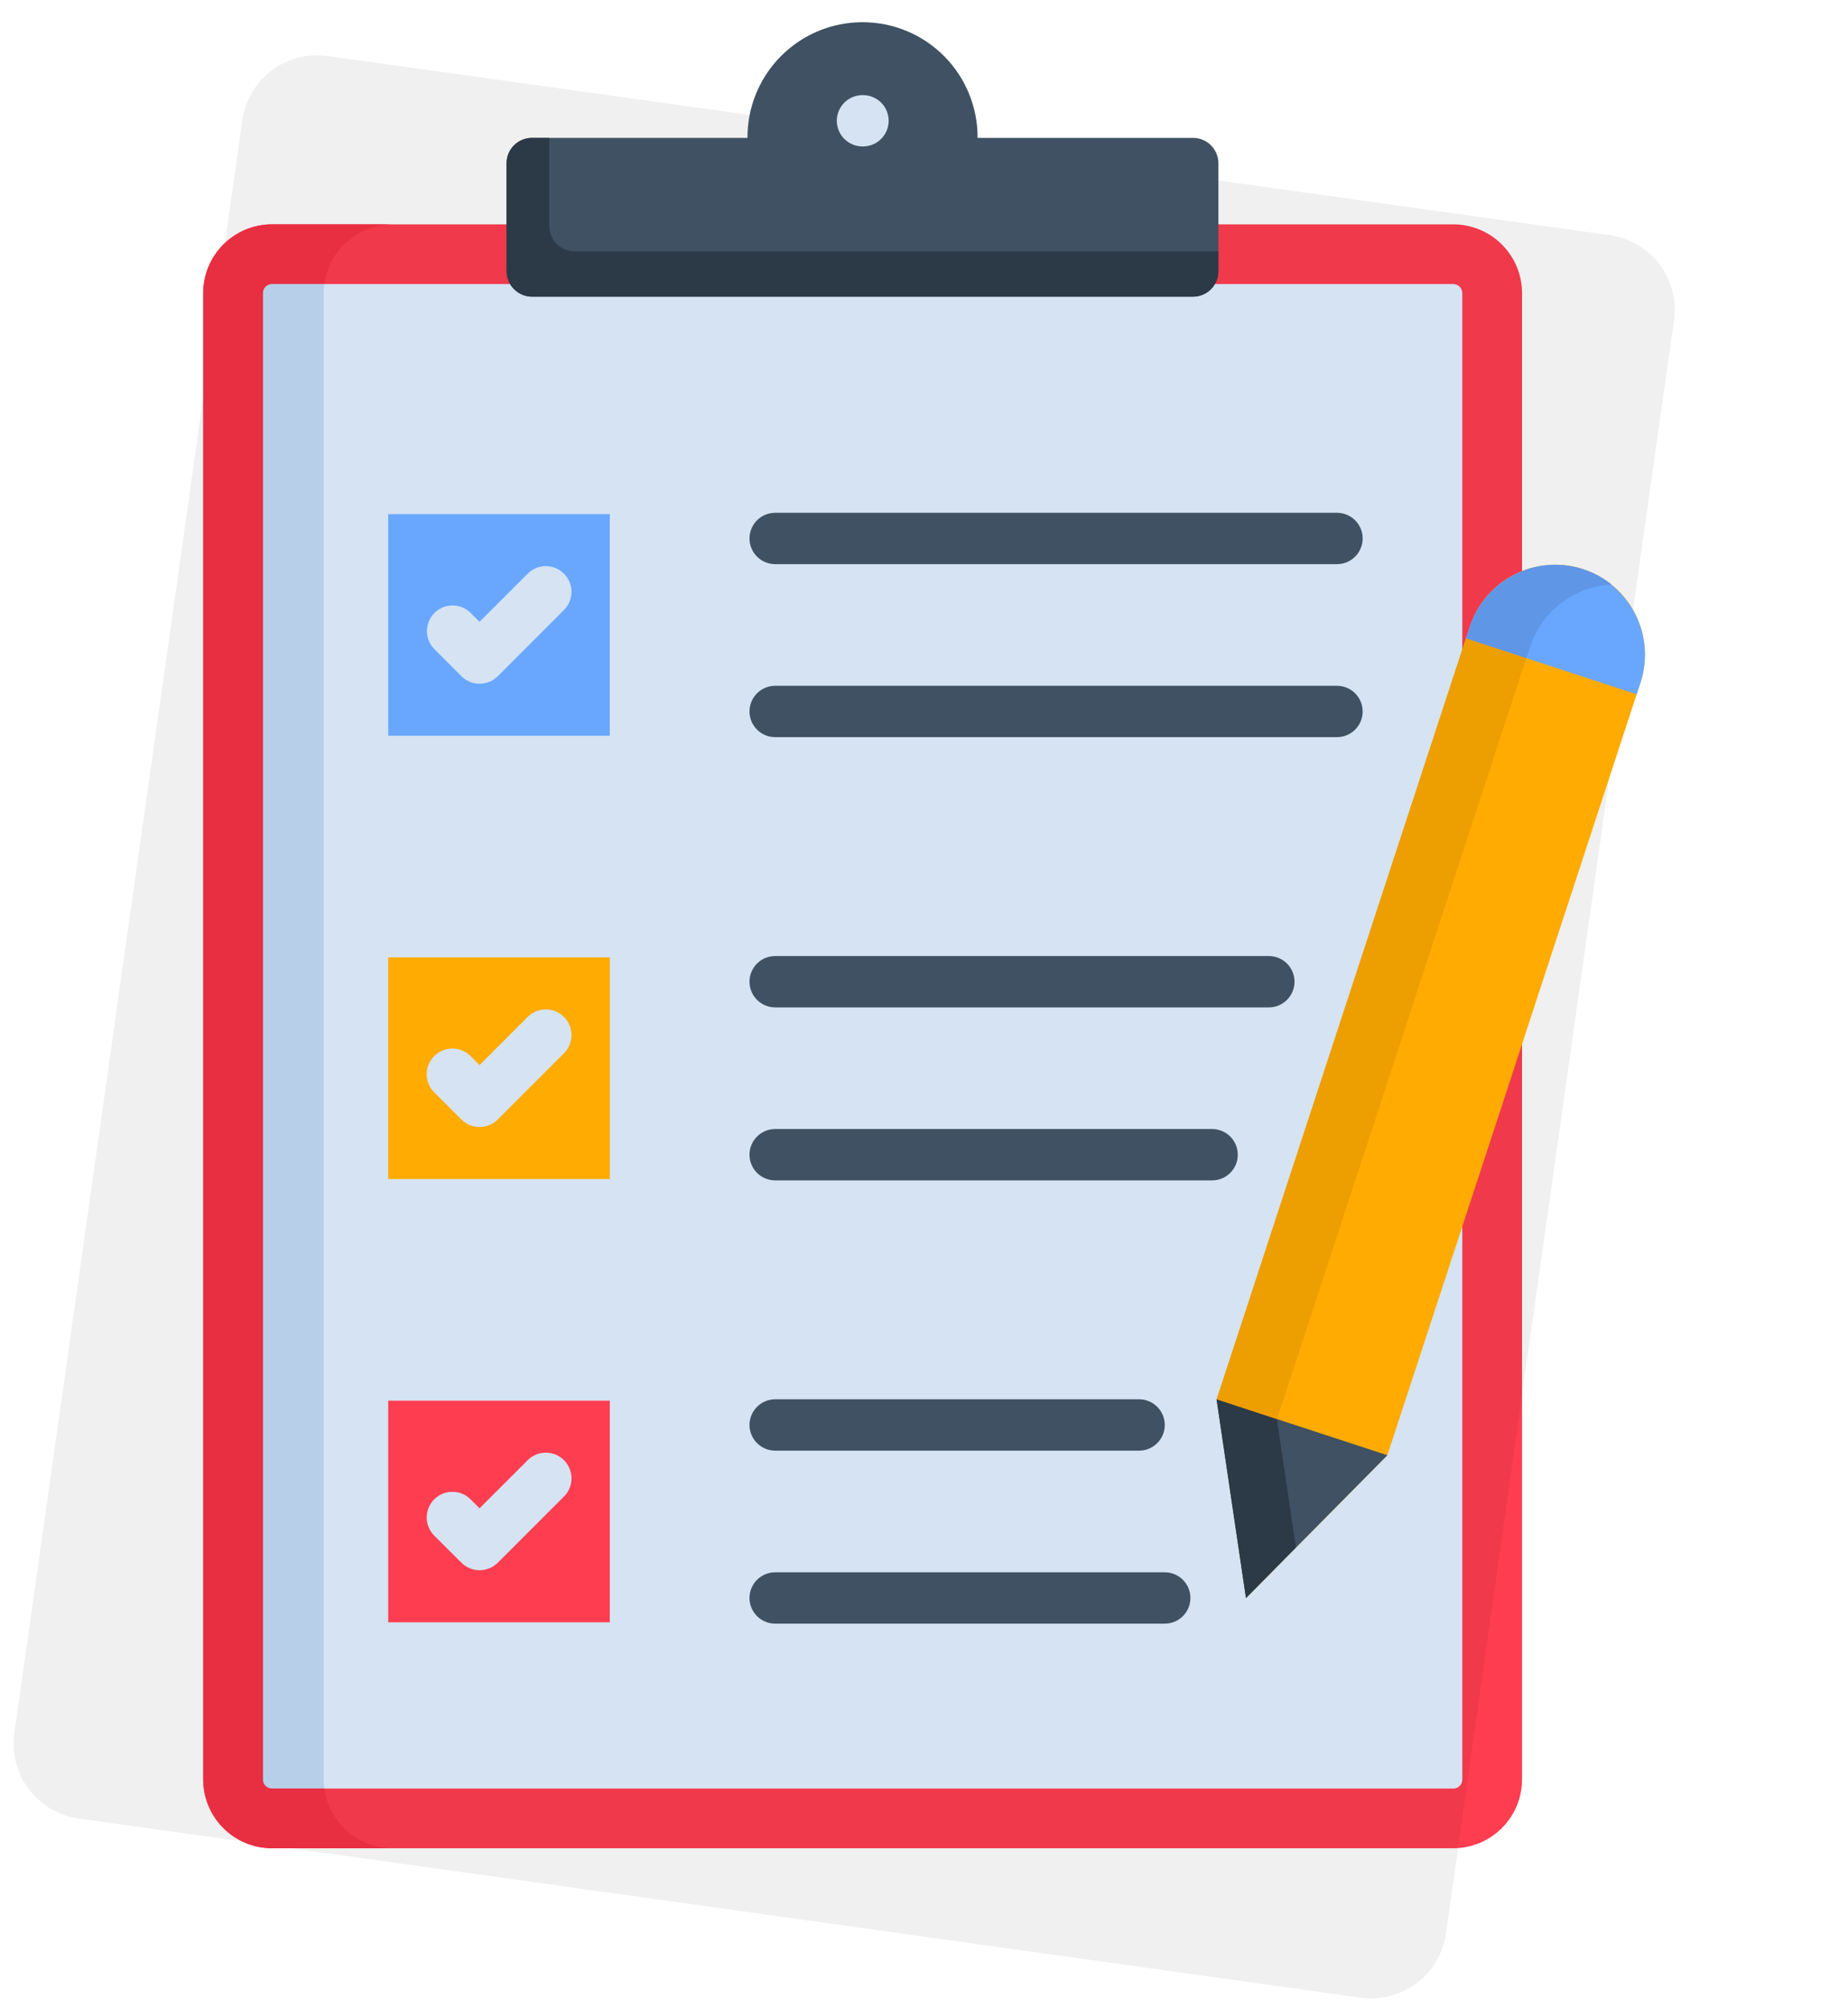 <svg width="81" height="88" viewBox="0 0 81 88" fill="none" xmlns="http://www.w3.org/2000/svg">
<path fill-rule="evenodd" clip-rule="evenodd" d="M11.916 9.832H63.703C64.501 9.834 65.265 10.151 65.829 10.715C66.394 11.28 66.711 12.044 66.713 12.842V77.984C66.711 78.782 66.394 79.547 65.83 80.112C65.266 80.677 64.501 80.996 63.703 80.998H11.916C11.118 80.996 10.353 80.677 9.789 80.112C9.225 79.547 8.908 78.782 8.906 77.984V12.842C8.908 12.044 9.225 11.28 9.789 10.715C10.354 10.151 11.118 9.834 11.916 9.832Z" fill="#FF3D50"/>
<path fill-rule="evenodd" clip-rule="evenodd" d="M14.353 2.453L70.566 10.307C71.432 10.43 72.213 10.891 72.739 11.589C73.264 12.287 73.492 13.165 73.371 14.031L63.377 84.733C63.253 85.599 62.791 86.382 62.092 86.909C61.394 87.437 60.514 87.667 59.648 87.548L3.435 79.694C2.569 79.57 1.788 79.108 1.262 78.409C0.737 77.711 0.509 76.832 0.63 75.965L10.624 5.263C10.748 4.397 11.21 3.616 11.909 3.089C12.608 2.562 13.487 2.333 14.353 2.453Z" fill="black" fill-opacity="0.06"/>
<path fill-rule="evenodd" clip-rule="evenodd" d="M11.915 12.449H63.702C63.806 12.45 63.906 12.492 63.98 12.566C64.053 12.641 64.094 12.741 64.094 12.845V77.987C64.094 78.092 64.053 78.192 63.98 78.266C63.906 78.34 63.807 78.382 63.702 78.383H11.915C11.863 78.383 11.812 78.373 11.764 78.353C11.716 78.333 11.673 78.304 11.637 78.267C11.6 78.23 11.572 78.186 11.552 78.138C11.533 78.091 11.523 78.039 11.524 77.987V12.845C11.523 12.794 11.533 12.742 11.552 12.694C11.572 12.646 11.6 12.603 11.637 12.566C11.673 12.529 11.716 12.5 11.764 12.48C11.812 12.46 11.863 12.449 11.915 12.449Z" fill="#D5E3F2"/>
<path fill-rule="evenodd" clip-rule="evenodd" d="M23.314 6.044H32.763C32.759 5.379 32.887 4.72 33.139 4.105C33.391 3.49 33.761 2.931 34.23 2.46C34.699 1.988 35.256 1.614 35.87 1.359C36.483 1.104 37.141 0.973 37.806 0.973C38.471 0.973 39.129 1.104 39.742 1.359C40.356 1.614 40.913 1.988 41.382 2.46C41.851 2.931 42.221 3.49 42.473 4.105C42.725 4.72 42.853 5.379 42.849 6.044H52.293C52.439 6.044 52.583 6.072 52.718 6.128C52.853 6.184 52.976 6.266 53.079 6.369C53.182 6.472 53.264 6.595 53.319 6.73C53.375 6.864 53.404 7.009 53.404 7.155V11.891C53.403 12.185 53.286 12.467 53.078 12.676C52.87 12.884 52.587 13.001 52.293 13.002H23.314C23.02 13.001 22.738 12.883 22.53 12.675C22.322 12.467 22.204 12.185 22.203 11.891V7.155C22.203 6.86 22.321 6.578 22.529 6.37C22.737 6.161 23.02 6.044 23.314 6.044Z" fill="#3F5163"/>
<path d="M33.977 24.723C33.678 24.723 33.392 24.604 33.181 24.393C32.97 24.182 32.852 23.896 32.852 23.598C32.852 23.299 32.97 23.013 33.181 22.802C33.392 22.591 33.678 22.473 33.977 22.473H58.602C58.9 22.473 59.186 22.591 59.397 22.802C59.608 23.013 59.727 23.299 59.727 23.598C59.727 23.896 59.608 24.182 59.397 24.393C59.186 24.604 58.9 24.723 58.602 24.723H33.977ZM33.977 63.573C33.678 63.573 33.392 63.454 33.181 63.243C32.97 63.032 32.852 62.746 32.852 62.448C32.852 62.15 32.97 61.864 33.181 61.653C33.392 61.441 33.678 61.323 33.977 61.323H49.928C50.226 61.323 50.512 61.441 50.723 61.653C50.934 61.864 51.053 62.15 51.053 62.448C51.053 62.746 50.934 63.032 50.723 63.243C50.512 63.454 50.226 63.573 49.928 63.573H33.977ZM33.977 71.154C33.678 71.154 33.392 71.036 33.181 70.825C32.97 70.614 32.852 70.328 32.852 70.029C32.852 69.731 32.97 69.445 33.181 69.234C33.392 69.023 33.678 68.904 33.977 68.904H51.052C51.351 68.904 51.637 69.023 51.848 69.234C52.059 69.445 52.177 69.731 52.177 70.029C52.177 70.328 52.059 70.614 51.848 70.825C51.637 71.036 51.351 71.154 51.052 71.154H33.977ZM33.977 44.148C33.678 44.148 33.392 44.029 33.181 43.818C32.97 43.607 32.852 43.321 32.852 43.023C32.852 42.724 32.97 42.438 33.181 42.227C33.392 42.016 33.678 41.898 33.977 41.898H55.615C55.913 41.898 56.199 42.016 56.41 42.227C56.621 42.438 56.74 42.724 56.74 43.023C56.74 43.321 56.621 43.607 56.41 43.818C56.199 44.029 55.913 44.148 55.615 44.148H33.977ZM33.977 51.729C33.678 51.729 33.392 51.611 33.181 51.4C32.97 51.189 32.852 50.903 32.852 50.604C32.852 50.306 32.97 50.02 33.181 49.809C33.392 49.598 33.678 49.479 33.977 49.479H53.128C53.427 49.479 53.713 49.598 53.924 49.809C54.135 50.02 54.253 50.306 54.253 50.604C54.253 50.903 54.135 51.189 53.924 51.4C53.713 51.611 53.427 51.729 53.128 51.729H33.977ZM33.977 32.304C33.678 32.304 33.392 32.186 33.181 31.975C32.97 31.764 32.852 31.478 32.852 31.179C32.852 30.881 32.97 30.595 33.181 30.384C33.392 30.173 33.678 30.054 33.977 30.054H58.602C58.9 30.054 59.186 30.173 59.397 30.384C59.608 30.595 59.727 30.881 59.727 31.179C59.727 31.478 59.608 31.764 59.397 31.975C59.186 32.186 58.9 32.304 58.602 32.304H33.977Z" fill="#3F5163"/>
<path d="M17.016 22.531H26.728V32.244H17.016V22.531Z" fill="#69A7FF"/>
<path d="M17.016 41.957H26.728V51.67H17.016V41.957Z" fill="#FFAB02"/>
<path d="M17.016 61.383H26.728V71.095H17.016V61.383Z" fill="#FF3D50"/>
<path fill-rule="evenodd" clip-rule="evenodd" d="M60.809 63.776L71.902 29.921C72.065 29.429 72.129 28.91 72.091 28.393C72.053 27.877 71.913 27.372 71.68 26.91C71.447 26.447 71.124 26.035 70.731 25.698C70.339 25.36 69.883 25.103 69.391 24.942C68.898 24.78 68.379 24.718 67.862 24.758C67.346 24.798 66.842 24.939 66.38 25.174C65.919 25.409 65.508 25.733 65.171 26.127C64.835 26.521 64.58 26.978 64.42 27.471L53.328 61.325L54.617 70.032L60.809 63.776Z" fill="#FFAB02"/>
<path fill-rule="evenodd" clip-rule="evenodd" d="M71.74 30.429L71.904 29.919C72.228 28.927 72.146 27.847 71.674 26.915C71.202 25.984 70.38 25.278 69.388 24.953C68.396 24.628 67.315 24.711 66.384 25.183C65.452 25.654 64.747 26.477 64.422 27.469L64.258 27.975L71.74 30.429Z" fill="#69A7FF"/>
<path fill-rule="evenodd" clip-rule="evenodd" d="M60.809 63.774L53.328 61.324L54.617 70.031L60.809 63.774Z" fill="#3F5163"/>
<path d="M23.128 25.142C23.232 25.037 23.356 24.954 23.492 24.897C23.629 24.841 23.775 24.811 23.923 24.811C24.07 24.811 24.217 24.84 24.354 24.896C24.49 24.953 24.614 25.035 24.719 25.14C24.824 25.244 24.907 25.368 24.963 25.504C25.02 25.641 25.049 25.787 25.05 25.935C25.05 26.083 25.021 26.229 24.965 26.366C24.908 26.502 24.826 26.626 24.721 26.731L21.816 29.636C21.605 29.846 21.319 29.964 21.021 29.964C20.724 29.964 20.438 29.846 20.227 29.636L19.034 28.443C18.827 28.232 18.711 27.947 18.713 27.651C18.714 27.355 18.833 27.071 19.042 26.862C19.251 26.653 19.535 26.534 19.831 26.533C20.127 26.531 20.412 26.647 20.623 26.854L21.019 27.25L23.128 25.142ZM23.128 44.567C23.232 44.462 23.356 44.379 23.492 44.322C23.628 44.266 23.775 44.236 23.922 44.236C24.07 44.236 24.217 44.265 24.353 44.321C24.49 44.377 24.614 44.46 24.719 44.565C24.823 44.669 24.906 44.793 24.963 44.929C25.02 45.066 25.049 45.212 25.049 45.359C25.05 45.507 25.021 45.654 24.965 45.79C24.908 45.927 24.826 46.051 24.721 46.156L21.816 49.062C21.605 49.272 21.319 49.39 21.021 49.39C20.724 49.39 20.438 49.272 20.227 49.062L19.034 47.873C18.929 47.769 18.846 47.645 18.789 47.509C18.733 47.372 18.703 47.226 18.703 47.078C18.703 46.93 18.732 46.784 18.788 46.647C18.845 46.511 18.927 46.387 19.032 46.282C19.136 46.177 19.26 46.094 19.396 46.038C19.533 45.981 19.679 45.951 19.827 45.951C19.975 45.951 20.121 45.98 20.258 46.036C20.394 46.093 20.518 46.175 20.623 46.28L21.019 46.676L23.128 44.567ZM23.128 63.992C23.338 63.781 23.624 63.662 23.923 63.661C24.221 63.661 24.508 63.779 24.719 63.99C24.93 64.201 25.049 64.487 25.05 64.785C25.05 65.084 24.932 65.37 24.721 65.581L21.816 68.486C21.605 68.696 21.319 68.814 21.021 68.814C20.724 68.814 20.438 68.696 20.227 68.486L19.034 67.298C18.823 67.087 18.704 66.801 18.703 66.503C18.703 66.204 18.821 65.918 19.032 65.707C19.242 65.495 19.528 65.376 19.827 65.376C20.125 65.375 20.412 65.493 20.623 65.704L21.019 66.1L23.128 63.992ZM37.803 6.418C37.656 6.418 37.509 6.389 37.373 6.332C37.236 6.276 37.112 6.193 37.008 6.088C36.903 5.984 36.821 5.86 36.764 5.723C36.708 5.587 36.678 5.441 36.678 5.293C36.678 5.145 36.708 4.999 36.764 4.862C36.821 4.726 36.903 4.602 37.008 4.497C37.112 4.393 37.236 4.31 37.373 4.254C37.509 4.197 37.656 4.168 37.803 4.168H37.826C38.124 4.168 38.411 4.287 38.621 4.497C38.833 4.708 38.951 4.995 38.951 5.293C38.951 5.591 38.833 5.877 38.621 6.088C38.411 6.299 38.124 6.418 37.826 6.418H37.803Z" fill="#D5E3F2"/>
<path fill-rule="evenodd" clip-rule="evenodd" d="M14.188 77.983V12.841C14.188 12.709 14.197 12.577 14.215 12.445H11.915C11.863 12.445 11.812 12.456 11.764 12.476C11.716 12.496 11.673 12.525 11.637 12.562C11.6 12.599 11.572 12.642 11.552 12.69C11.533 12.738 11.523 12.79 11.524 12.841V77.983C11.523 78.035 11.533 78.086 11.552 78.134C11.572 78.182 11.6 78.226 11.637 78.263C11.673 78.3 11.716 78.329 11.764 78.349C11.812 78.369 11.863 78.379 11.915 78.379H14.214C14.196 78.248 14.187 78.116 14.187 77.983H14.188Z" fill="#B7CFE8"/>
<path fill-rule="evenodd" clip-rule="evenodd" d="M11.524 77.984V12.842C11.524 12.79 11.534 12.739 11.553 12.691C11.573 12.643 11.601 12.599 11.638 12.562C11.674 12.526 11.718 12.496 11.765 12.476C11.813 12.456 11.864 12.446 11.916 12.446H14.216C14.313 11.723 14.668 11.06 15.217 10.58C15.765 10.099 16.469 9.834 17.198 9.832H11.917C11.119 9.833 10.354 10.151 9.79 10.715C9.225 11.279 8.908 12.044 8.906 12.842V77.984C8.908 78.782 9.225 79.547 9.789 80.112C10.353 80.677 11.118 80.996 11.916 80.998H17.197C16.468 80.996 15.764 80.729 15.216 80.248C14.667 79.766 14.312 79.103 14.215 78.38H11.916C11.864 78.38 11.813 78.37 11.765 78.35C11.718 78.329 11.674 78.3 11.638 78.263C11.601 78.227 11.573 78.183 11.553 78.135C11.534 78.087 11.524 78.036 11.524 77.984Z" fill="#E82E41"/>
<path fill-rule="evenodd" clip-rule="evenodd" d="M24.075 9.832V6.043H23.314C23.02 6.043 22.737 6.161 22.529 6.369C22.321 6.577 22.203 6.86 22.203 7.154V11.89C22.207 12.183 22.325 12.464 22.532 12.671C22.74 12.879 23.02 12.997 23.314 13.001H52.292C52.587 13 52.869 12.883 53.077 12.674C53.285 12.466 53.403 12.184 53.403 11.89V11.015H25.181C24.887 11.014 24.606 10.896 24.398 10.688C24.191 10.48 24.075 10.198 24.075 9.904V9.832ZM55.967 62.192L53.322 61.322L54.61 70.029L56.8 67.816L55.967 62.192Z" fill="#2C3947"/>
<path fill-rule="evenodd" clip-rule="evenodd" d="M53.328 61.322L55.974 62.192L64.097 37.398L66.715 29.407L66.902 28.842L66.715 28.779L64.256 27.973L64.097 28.451L53.328 61.322Z" fill="#ED9E00"/>
<path fill-rule="evenodd" clip-rule="evenodd" d="M64.258 27.975L66.717 28.78L66.903 28.844L67.068 28.339C67.319 27.578 67.794 26.911 68.431 26.425C69.069 25.939 69.838 25.657 70.638 25.616C70.14 25.217 69.553 24.945 68.927 24.823C68.302 24.701 67.656 24.732 67.044 24.914C66.433 25.096 65.876 25.424 65.419 25.869C64.962 26.314 64.62 26.863 64.422 27.468L64.258 27.975Z" fill="#5F96E6"/>
</svg>
